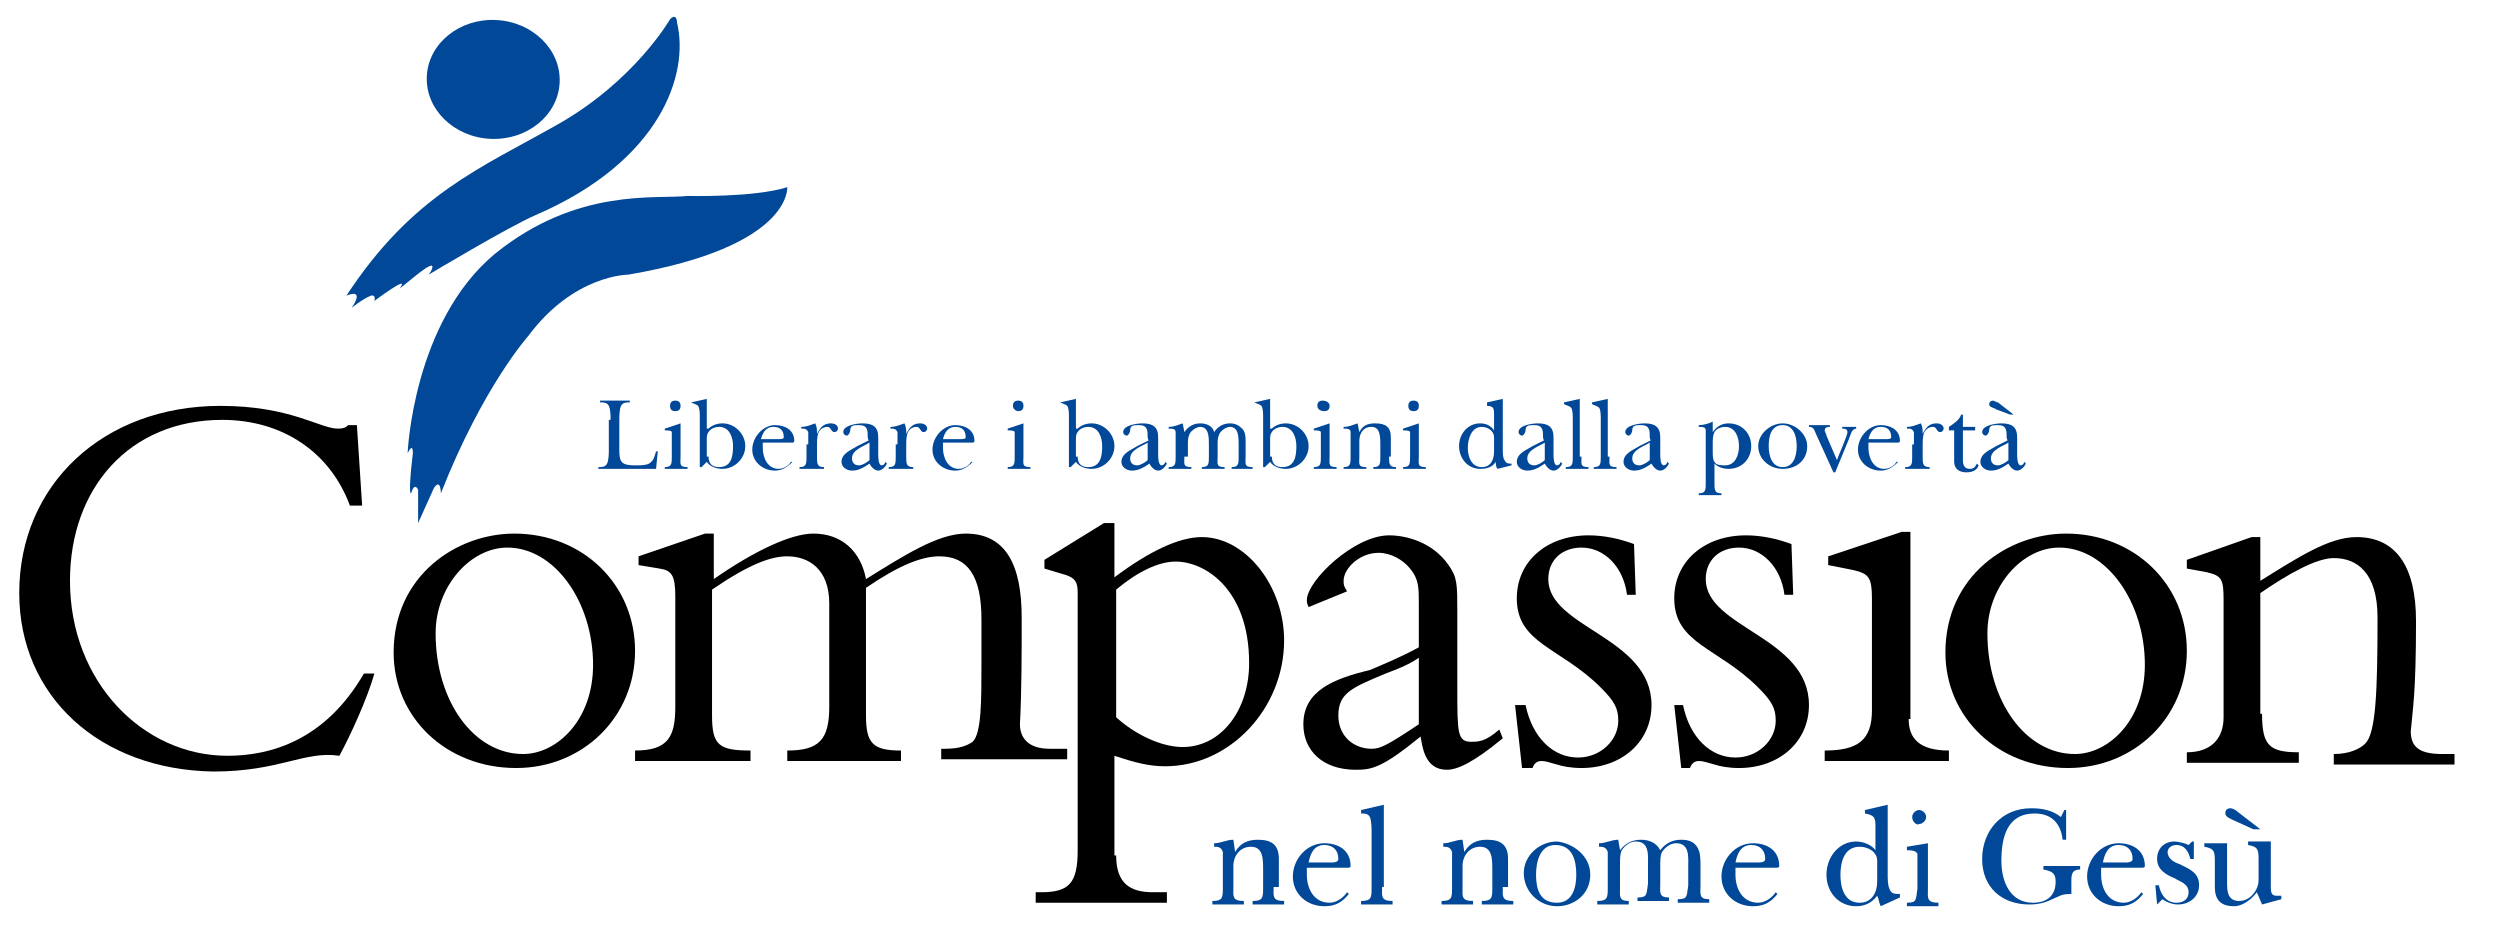 <?xml version="1.0" encoding="utf-8"?>
<!-- Generator: Adobe Illustrator 21.0.0, SVG Export Plug-In . SVG Version: 6.00 Build 0)  -->
<svg version="1.1" id="Ebene_1" xmlns="http://www.w3.org/2000/svg" xmlns:xlink="http://www.w3.org/1999/xlink" x="0px" y="0px"
	 viewBox="0 0 142.9 54.1" style="enable-background:new 0 0 142.9 54.1;" xml:space="preserve">
<style type="text/css">
	.st0{fill:#014898;}
</style>
<ellipse transform="matrix(4.681007e-02 -0.999 0.999 4.681007e-02 22.377 32.501)" class="st0" cx="28.2" cy="4.5" rx="3.4" ry="3.8"/>
<path class="st0" d="M38.4,1"/>
<path class="st0" d="M38.3,1.1c0,0-2,3.5-6.4,6c-4.4,2.5-8.3,4-12.1,9.8c0,0,1.1-0.5,0.3,0.7c0,0,0.6-0.5,1.1-0.7
	c0,0,0.3-0.1,0.2,0.3c0,0,2-1.5,1.5-0.8c-0.3,0.4,1.6-1.4,1.8-1.2c0,0,0.1,0.1-0.2,0.5c0,0,4.5-2.7,6.1-3.4c7.2-3.1,8.8-8.1,8.1-11
	C38.7,1.3,38.7,0.7,38.3,1.1z"/>
<path class="st0" d="M23.3,25.9c0,0,0.3-7.5,5-11.4c4.7-3.8,9.2-3.1,11-3.3c0,0,3.8,0.1,5.7-0.5c0,0,0.3,3.4-9.1,5
	c0,0-3.1,0-5.7,3.5c0,0-2.6,2.9-5,9c0,0,0-0.9-0.4-0.3l-0.9,2l0-1.9c0,0-0.2-0.5-0.4,0.2c0,0-0.2,0.2,0.1-2.3
	C23.6,25.8,23.6,25.3,23.3,25.9z"/>
<path d="M20,28.9c-1.1-3-3.8-4.9-7.3-4.9c-5.3,0-8.7,3.9-8.7,9.2c0,5.8,4.2,10,9,10c2.5,0,5.6-0.9,7.8-4.7h0.6
	c-0.4,1.4-1.3,3.4-2,4.7c-2-0.3-3.4,0.9-7.2,0.9C5.7,44,1.1,39.8,1.1,33.9c0-6.2,4.8-10.7,11.5-10.7c4,0,5.7,1.3,6.7,1.3
	c0.4,0,0.5-0.1,0.6-0.2h0.5l0.3,4.6H20z"/>
<path d="M29.4,30.5c3.9,0,6.9,2.9,6.9,6.7c0,3.8-3,6.7-6.8,6.7c-4,0-7-2.9-7-6.6C22.5,32.9,26.1,30.5,29.4,30.5z M29.9,43.1
	c1.9,0,4-1.9,4-5.1c0-3.6-2.2-6.7-4.9-6.7c-2.1,0-4.1,2.2-4.1,4.9C24.9,40.1,27.1,43.1,29.9,43.1z"/>
<path d="M40.7,40.9c0,1.7,0.4,2,2.2,2v0.6h-6.6v-0.6c1.9,0,2.3-0.8,2.3-2.5v-6.3c0-1.2-0.2-1.5-0.9-1.6l-1.2-0.2v-0.5l3.8-1.3h0.5
	v2.6c2.3-1.6,4.4-2.6,5.7-2.6c1.6,0,2.7,1,3,2.6c2.1-1.3,4.1-2.6,5.7-2.6c2.3,0,3.2,1.8,3.2,4.8c0,2,0,4.2-0.1,6.1
	c0,0.7,0.4,1.4,1.7,1.4h1v0.6h-7.2v-0.6H54c0.9,0,1.3-0.2,1.6-0.4c0.5-0.5,0.5-2.3,0.5-4.5v-2.5c0-2.5-0.8-3.6-2.4-3.6
	c-1,0-2.3,0.5-4.2,1.8v7.3c0,1.6,0.4,2,2,2v0.6H45v-0.6c1.8,0,2.4-0.6,2.4-2.5v-5.9c0-2-1.2-2.7-2.4-2.7c-0.9,0-2.1,0.4-4.3,1.9
	V40.9z"/>
<path d="M63.8,48.9c0,1.6,0.8,2.1,2.1,2.1h0.8v0.6h-7.5V51h0.3c1.6,0,2.1-0.5,2.1-2.4V33.9c0-0.6-0.1-0.9-0.9-1.1l-1-0.3V32l3.4-2.1
	h0.6V33c2-1.5,3.7-2.3,5-2.3c2.5,0,4.7,2.8,4.7,5.9c0,3.9-3.1,7.2-6.8,7.2c-0.9,0-1.7-0.2-2.9-0.6V48.9z M63.8,41
	c1.1,1,2.6,1.7,3.8,1.7c2.2,0,3.8-2.1,3.8-4.8c0-4.2-2.5-5.8-4.2-5.8c-1,0-2.2,0.6-3.4,1.6V41z"/>
<path d="M74.8,34.7c-0.1-0.2-0.1-0.3-0.1-0.4c0-1.1,2.7-3.7,4.7-3.7c1,0,2.5,0.4,3.4,1.7c0.5,0.7,0.5,1.1,0.5,2.7v4.3
	c0,2.6,0,3.1,0.8,3.1c0.4,0,0.8,0,1.6-0.7l0.2,0.5c-1.7,1.4-2.6,1.8-3.2,1.8c-1.3,0-1.4-1.4-1.5-1.9c-2.2,1.8-2.8,1.9-3.7,1.9
	c-1.9,0-3-1.1-3-2.6c0-1.9,1.7-2.6,3.8-3.1C79,38,80,37.6,81.1,37v-2.5c0-0.9,0-1.4-0.5-2c-0.4-0.5-1.1-0.9-1.8-0.9
	c-1.1,0-2,0.9-2,1.6c0,0.2,0,0.3,0.2,0.6L74.8,34.7z M81.1,37.6c-0.6,0.4-1.1,0.6-1.9,0.9c-1.9,0.8-2.7,1.1-2.7,2.4
	c0,1.2,0.9,1.9,1.9,1.9c0.5,0,0.9-0.2,2.7-1.4V37.6z"/>
<path d="M87.2,40.3c0.4,1.9,1.6,3,3,3c1.3,0,2.3-1,2.3-2.1c0-0.7-0.2-1.1-1-1.9c-2.3-2.3-4.8-2.5-4.8-5.1c0-2.1,1.7-3.6,4.1-3.6
	c0.9,0,1.8,0.2,2.6,0.5l0.1,2.9h-0.5c-0.2-1.6-1.3-2.7-2.6-2.7c-1.1,0-1.9,0.7-1.9,1.8c0,2.8,5.9,3.3,5.9,7.2c0,2.1-1.7,3.6-4,3.6
	c-0.6,0-1.1-0.1-1.4-0.2c-0.4-0.1-0.6-0.2-0.9-0.2c-0.2,0-0.4,0.1-0.5,0.4H87l-0.4-3.6H87.2z"/>
<path d="M96.2,40.3c0.4,1.9,1.6,3,3,3c1.3,0,2.3-1,2.3-2.1c0-0.7-0.2-1.1-1-1.9c-2.3-2.3-4.8-2.5-4.8-5.1c0-2.1,1.7-3.6,4.1-3.6
	c0.9,0,1.8,0.2,2.6,0.5l0.1,2.9h-0.5c-0.2-1.6-1.3-2.7-2.6-2.7c-1.1,0-1.9,0.7-1.9,1.8c0,2.8,5.9,3.3,5.9,7.2c0,2.1-1.7,3.6-4,3.6
	c-0.6,0-1.1-0.1-1.4-0.2c-0.4-0.1-0.6-0.2-0.9-0.2c-0.2,0-0.4,0.1-0.5,0.4h-0.5l-0.4-3.6H96.2z"/>
<path d="M109.1,41.1c0,1.1,0.6,1.8,2.3,1.8v0.6h-7.1v-0.6c1.9,0,2.7-0.6,2.7-2.3v-6.4c0-1.2-0.2-1.4-1-1.6l-1.5-0.3v-0.5l4.2-1.4
	h0.5V41.1z"/>
<path d="M118.1,30.5c3.9,0,6.9,2.9,6.9,6.7c0,3.8-3,6.7-6.8,6.7c-4,0-7-2.9-7-6.6C111.2,32.9,114.8,30.5,118.1,30.5z M118.6,43.1
	c1.9,0,4-1.9,4-5.1c0-3.6-2.2-6.7-4.9-6.7c-2.1,0-4.1,2.2-4.1,4.9C113.6,40.1,115.8,43.1,118.6,43.1z"/>
<path d="M129.3,40.8c0,1.8,0.4,2.2,2.1,2.2v0.6H125v-0.6c1.4,0,2.1-0.8,2.1-2v-6.7c0-1.2-0.1-1.4-1-1.6l-1.1-0.2v-0.5l3.7-1.3h0.5
	v2.5c2.1-1.3,3.9-2.5,5.5-2.5c2.2,0,3.4,1.6,3.4,4.8c0,4.2-0.2,5.1-0.3,6.3c0,0.9,0.5,1.3,1.8,1.3h0.7v0.6h-6.9v-0.6
	c0.9,0,1.5-0.3,1.8-0.6c0.6-0.6,0.7-2.9,0.7-7.2c0-2.6-1.2-3.4-2.5-3.4c-1,0-2.6,0.9-4.2,2V40.8z"/>
<g>
	<path class="st0" d="M34.9,24c0-0.2,0-0.6-0.1-0.8c-0.1-0.2-0.3-0.2-0.5-0.2v-0.1c0.3,0,0.6,0,0.8,0c0.3,0,0.6,0,0.9,0v0.1
		c-0.2,0-0.4,0-0.5,0.2c-0.1,0.2-0.1,0.6-0.1,0.8v1.7c0,0.7,0.1,0.9,0.9,0.9c0.3,0,0.6,0,0.8-0.1c0.3-0.2,0.3-0.4,0.4-0.7h0.1
		l-0.1,1c-0.1,0-0.2,0-0.3,0c-1,0-2,0-3,0v-0.1c0.2,0,0.4,0,0.5-0.2c0.1-0.2,0.1-0.6,0.1-0.8V24z"/>
	<path class="st0" d="M38.9,24.2v1.9c0,0.4-0.1,0.6,0.4,0.6v0.1c-0.2,0-0.4,0-0.6,0c-0.2,0-0.5,0-0.7,0v-0.1c0.4,0,0.4-0.2,0.4-0.6
		v-0.8c0-0.1,0-0.6,0-0.6c0-0.1-0.3-0.1-0.4-0.1v-0.1L38.9,24.2z M38.3,23.2c0-0.2,0.1-0.3,0.3-0.3c0.2,0,0.3,0.1,0.3,0.3
		c0,0.2-0.1,0.3-0.3,0.3C38.4,23.5,38.3,23.4,38.3,23.2z"/>
	<path class="st0" d="M40.5,24.5c0.2-0.2,0.5-0.3,0.8-0.3c0.7,0,1.3,0.6,1.3,1.3c0,0.7-0.6,1.3-1.3,1.3c-0.3,0-0.7-0.1-0.9-0.4
		l-0.3,0.3H40v-2.9c0-0.1,0-0.5-0.1-0.6c-0.1-0.1-0.2-0.1-0.4-0.2V23l0.9-0.2V24.5z M40.5,26.1c0,0.4,0.2,0.6,0.6,0.6
		c0.7,0,0.8-0.6,0.8-1.2c0-0.5-0.2-1.1-0.8-1.1c-0.2,0-0.5,0.1-0.6,0.3c-0.1,0.1-0.1,0.3-0.1,0.4V26.1z"/>
	<path class="st0" d="M45.3,26.4c-0.3,0.3-0.6,0.5-1,0.5c-0.7,0-1.3-0.5-1.3-1.2c0-0.7,0.6-1.4,1.3-1.4c0.6,0,1.1,0.3,1.1,0.9
		c0,0.1-0.1,0.1-0.1,0.1h-1.7l0,0.3c0,0.6,0.3,1.2,0.9,1.2c0.3,0,0.6-0.2,0.7-0.4L45.3,26.4z M44.5,25.1c0.1,0,0.3,0,0.3-0.1
		c0-0.4-0.2-0.6-0.6-0.6c-0.4,0-0.6,0.3-0.7,0.7H44.5z"/>
	<path class="st0" d="M46.2,25.4c0-0.2,0-0.6,0-0.7c-0.1-0.2-0.2-0.2-0.4-0.2v-0.1c0.3,0,0.5-0.1,0.8-0.2c0.1,0.2,0.1,0.4,0.1,0.6h0
		c0.2-0.4,0.4-0.6,0.8-0.6c0.2,0,0.4,0.1,0.4,0.3c0,0.1-0.1,0.2-0.2,0.2c-0.2,0-0.2-0.3-0.4-0.3c-0.2,0-0.4,0.1-0.5,0.3
		c-0.1,0.2-0.1,0.5-0.1,0.8v0.6c0,0.4,0,0.6,0.4,0.6v0.1c-0.2,0-0.4,0-0.7,0c-0.2,0-0.4,0-0.7,0v-0.1c0.4,0,0.4-0.2,0.4-0.6V25.4z"
		/>
	<path class="st0" d="M49.6,25.2c0.1,0,0-0.1,0-0.2c0-0.4,0-0.7-0.5-0.7c-0.3,0-0.5,0-0.5,0.3c0,0.1-0.1,0.3-0.2,0.3
		c-0.1,0-0.2-0.1-0.2-0.2c0-0.4,0.8-0.5,1.1-0.5c0.6,0,0.9,0.2,0.9,0.8v1c0,0.1,0,0.6,0.2,0.6c0.1,0,0.2-0.1,0.2-0.2l0.1,0.1
		c-0.1,0.2-0.3,0.4-0.5,0.4c-0.2,0-0.4-0.2-0.5-0.4c-0.3,0.2-0.6,0.4-1,0.4c-0.3,0-0.6-0.2-0.6-0.5c0-0.5,0.6-0.7,0.9-0.9L49.6,25.2
		z M49.7,25.3c-0.3,0.2-1,0.4-1,0.9c0,0.2,0.1,0.4,0.4,0.4c0.2,0,0.5-0.2,0.6-0.3V25.3z"/>
	<path class="st0" d="M51.3,25.4c0-0.2,0-0.6,0-0.7c-0.1-0.2-0.2-0.2-0.4-0.2v-0.1c0.3,0,0.5-0.1,0.8-0.2c0.1,0.2,0.1,0.4,0.1,0.6h0
		c0.2-0.4,0.4-0.6,0.8-0.6c0.2,0,0.4,0.1,0.4,0.3c0,0.1-0.1,0.2-0.2,0.2c-0.2,0-0.2-0.3-0.4-0.3c-0.2,0-0.4,0.1-0.5,0.3
		c-0.1,0.2-0.1,0.5-0.1,0.8v0.6c0,0.4,0,0.6,0.4,0.6v0.1c-0.2,0-0.4,0-0.7,0c-0.2,0-0.4,0-0.7,0v-0.1c0.4,0,0.4-0.2,0.4-0.6V25.4z"
		/>
	<path class="st0" d="M55.6,26.4c-0.3,0.3-0.6,0.5-1,0.5c-0.7,0-1.3-0.5-1.3-1.2c0-0.7,0.6-1.4,1.3-1.4c0.6,0,1.1,0.3,1.1,0.9
		c0,0.1-0.1,0.1-0.1,0.1h-1.7l0,0.3c0,0.6,0.3,1.2,0.9,1.2c0.3,0,0.6-0.2,0.7-0.4L55.6,26.4z M54.9,25.1c0.1,0,0.3,0,0.3-0.1
		c0-0.4-0.2-0.6-0.6-0.6c-0.4,0-0.6,0.3-0.7,0.7H54.9z"/>
	<path class="st0" d="M58.5,24.2v1.9c0,0.4-0.1,0.6,0.4,0.6v0.1c-0.2,0-0.4,0-0.6,0c-0.2,0-0.5,0-0.7,0v-0.1c0.4,0,0.4-0.2,0.4-0.6
		v-0.8c0-0.1,0-0.6,0-0.6c0-0.1-0.3-0.1-0.4-0.1v-0.1L58.5,24.2z M57.9,23.2c0-0.2,0.1-0.3,0.3-0.3s0.3,0.1,0.3,0.3
		c0,0.2-0.1,0.3-0.3,0.3C58.1,23.5,57.9,23.4,57.9,23.2z"/>
	<path class="st0" d="M61.6,24.5c0.2-0.2,0.5-0.3,0.8-0.3c0.7,0,1.3,0.6,1.3,1.3c0,0.7-0.6,1.3-1.3,1.3c-0.3,0-0.7-0.1-0.9-0.4
		l-0.3,0.3h-0.1v-2.9c0-0.1,0-0.5-0.1-0.6c-0.1-0.1-0.2-0.1-0.4-0.2V23l0.9-0.2V24.5z M61.6,26.1c0,0.4,0.2,0.6,0.6,0.6
		c0.7,0,0.8-0.6,0.8-1.2c0-0.5-0.2-1.1-0.8-1.1c-0.2,0-0.5,0.1-0.6,0.3c-0.1,0.1-0.1,0.3-0.1,0.4V26.1z"/>
	<path class="st0" d="M65.6,25.2c0.1,0,0-0.1,0-0.2c0-0.4,0-0.7-0.5-0.7c-0.3,0-0.5,0-0.5,0.3c0,0.1-0.1,0.3-0.2,0.3
		c-0.1,0-0.2-0.1-0.2-0.2c0-0.4,0.8-0.5,1.1-0.5c0.6,0,0.9,0.2,0.9,0.8v1c0,0.1,0,0.6,0.2,0.6c0.1,0,0.2-0.1,0.2-0.2l0.1,0.1
		c-0.1,0.2-0.3,0.4-0.5,0.4c-0.2,0-0.4-0.2-0.5-0.4c-0.3,0.2-0.6,0.4-1,0.4c-0.3,0-0.6-0.2-0.6-0.5c0-0.5,0.6-0.7,0.9-0.9L65.6,25.2
		z M65.6,25.3c-0.3,0.2-1,0.4-1,0.9c0,0.2,0.1,0.4,0.4,0.4c0.2,0,0.5-0.2,0.6-0.3V25.3z"/>
	<path class="st0" d="M67.7,26.1c0,0.4-0.1,0.6,0.4,0.6v0.1c-0.2,0-0.4,0-0.6,0c-0.2,0-0.4,0-0.7,0v-0.1c0.4,0,0.4-0.2,0.4-0.6v-0.7
		c0-0.2,0-0.6,0-0.7c0-0.2-0.2-0.2-0.4-0.2v-0.1c0.3,0,0.5-0.1,0.8-0.2l0.1,0.5c0.2-0.3,0.5-0.5,0.9-0.5c0.3,0,0.7,0.1,0.8,0.5
		c0.2-0.3,0.5-0.5,0.9-0.5c0.3,0,0.5,0.1,0.7,0.3c0.2,0.2,0.2,0.5,0.2,0.8v0.8c0,0.4-0.1,0.6,0.4,0.6v0.1c-0.2,0-0.4,0-0.6,0
		c-0.2,0-0.4,0-0.6,0v-0.1c0.4,0,0.4-0.2,0.4-0.6v-0.7c0-0.4,0-1-0.5-1c-0.2,0-0.5,0.2-0.6,0.4c-0.1,0.2-0.1,0.4-0.1,0.6v0.7
		c0,0.4-0.1,0.6,0.4,0.6v0.1c-0.2,0-0.4,0-0.6,0c-0.2,0-0.4,0-0.7,0v-0.1c0.4,0,0.4-0.2,0.4-0.6v-0.7c0-0.4,0-1-0.5-1
		c-0.2,0-0.5,0.2-0.6,0.4c-0.1,0.2-0.1,0.4-0.1,0.6V26.1z"/>
	<path class="st0" d="M72.7,24.5c0.2-0.2,0.5-0.3,0.8-0.3c0.7,0,1.3,0.6,1.3,1.3c0,0.7-0.6,1.3-1.3,1.3c-0.3,0-0.7-0.1-0.9-0.4
		l-0.3,0.3h-0.1v-2.9c0-0.1,0-0.5-0.1-0.6c-0.1-0.1-0.2-0.1-0.4-0.2V23l0.9-0.2V24.5z M72.7,26.1c0,0.4,0.2,0.6,0.6,0.6
		c0.7,0,0.8-0.6,0.8-1.2c0-0.5-0.2-1.1-0.8-1.1c-0.2,0-0.5,0.1-0.6,0.3c-0.1,0.1-0.1,0.3-0.1,0.4V26.1z"/>
	<path class="st0" d="M76,24.2v1.9c0,0.4-0.1,0.6,0.4,0.6v0.1c-0.2,0-0.4,0-0.6,0c-0.2,0-0.5,0-0.7,0v-0.1c0.4,0,0.4-0.2,0.4-0.6
		v-0.8c0-0.1,0-0.6,0-0.6c0-0.1-0.3-0.1-0.4-0.1v-0.1L76,24.2z M75.3,23.2c0-0.2,0.1-0.3,0.3-0.3S76,23,76,23.2
		c0,0.2-0.1,0.3-0.3,0.3C75.5,23.5,75.3,23.4,75.3,23.2z"/>
	<path class="st0" d="M79.4,26.1c0,0.4,0,0.6,0.4,0.6v0.1c-0.2,0-0.4,0-0.6,0c-0.2,0-0.4,0-0.7,0v-0.1c0.4,0,0.4-0.2,0.4-0.6v-0.7
		c0-0.4,0-1-0.5-1c-0.5,0-0.7,0.4-0.7,0.8v0.9c0,0.4-0.1,0.6,0.4,0.6v0.1c-0.2,0-0.4,0-0.6,0c-0.2,0-0.4,0-0.7,0v-0.1
		c0.4,0,0.4-0.2,0.4-0.6v-0.7c0-0.2,0-0.6,0-0.7c0-0.2-0.2-0.2-0.4-0.2v-0.1c0.3,0,0.5-0.1,0.8-0.2l0.1,0.5h0
		c0.2-0.4,0.5-0.5,0.9-0.5c0.6,0,0.9,0.2,0.9,0.8V26.1z"/>
	<path class="st0" d="M81.1,24.2v1.9c0,0.4-0.1,0.6,0.4,0.6v0.1c-0.2,0-0.4,0-0.6,0c-0.2,0-0.5,0-0.7,0v-0.1c0.4,0,0.4-0.2,0.4-0.6
		v-0.8c0-0.1,0-0.6,0-0.6c0-0.1-0.3-0.1-0.4-0.1v-0.1L81.1,24.2z M80.5,23.2c0-0.2,0.1-0.3,0.3-0.3c0.2,0,0.3,0.1,0.3,0.3
		c0,0.2-0.1,0.3-0.3,0.3C80.6,23.5,80.5,23.4,80.5,23.2z"/>
	<path class="st0" d="M85.6,26.8c-0.1-0.1-0.1-0.3-0.1-0.4c-0.2,0.3-0.5,0.4-0.9,0.4c-0.7,0-1.2-0.6-1.2-1.3c0-0.7,0.5-1.3,1.2-1.3
		c0.3,0,0.6,0.1,0.8,0.4v-0.9c0-0.3,0-0.5-0.4-0.5V23l0.9-0.2v2.9c0,0.2,0,0.5,0.1,0.6c0.1,0.2,0.2,0.2,0.4,0.2v0.1L85.6,26.8z
		 M85.4,25c0-0.4-0.4-0.6-0.7-0.6c-0.6,0-0.8,0.7-0.8,1.2c0,0.5,0.2,1.1,0.8,1.1c0.5,0,0.7-0.4,0.7-0.9V25z"/>
	<path class="st0" d="M88.2,25.2c0.1,0,0-0.1,0-0.2c0-0.4,0-0.7-0.5-0.7c-0.3,0-0.5,0-0.5,0.3c0,0.1-0.1,0.3-0.2,0.3
		c-0.1,0-0.2-0.1-0.2-0.2c0-0.4,0.8-0.5,1.1-0.5c0.6,0,0.9,0.2,0.9,0.8v1c0,0.1,0,0.6,0.2,0.6c0.1,0,0.2-0.1,0.2-0.2l0.1,0.1
		c-0.1,0.2-0.3,0.4-0.5,0.4c-0.2,0-0.4-0.2-0.5-0.4c-0.3,0.2-0.6,0.4-1,0.4c-0.3,0-0.6-0.2-0.6-0.5c0-0.5,0.6-0.7,0.9-0.9L88.2,25.2
		z M88.3,25.3c-0.3,0.2-1,0.4-1,0.9c0,0.2,0.1,0.4,0.4,0.4c0.2,0,0.5-0.2,0.6-0.3V25.3z"/>
	<path class="st0" d="M90.4,26.1c0,0.4-0.1,0.6,0.4,0.6v0.1c-0.2,0-0.4,0-0.7,0c-0.2,0-0.4,0-0.6,0v-0.1c0.4,0,0.4-0.2,0.4-0.6v-2.2
		c0-0.1,0-0.5-0.1-0.6c-0.1-0.1-0.2-0.1-0.4-0.2V23l0.9-0.2V26.1z"/>
	<path class="st0" d="M92,26.1c0,0.4-0.1,0.6,0.4,0.6v0.1c-0.2,0-0.4,0-0.7,0c-0.2,0-0.4,0-0.6,0v-0.1c0.4,0,0.4-0.2,0.4-0.6v-2.2
		c0-0.1,0-0.5-0.1-0.6c-0.1-0.1-0.2-0.1-0.4-0.2V23l0.9-0.2V26.1z"/>
	<path class="st0" d="M94.3,25.2c0.1,0,0-0.1,0-0.2c0-0.4,0-0.7-0.5-0.7c-0.3,0-0.5,0-0.5,0.3c0,0.1-0.1,0.3-0.2,0.3
		c-0.1,0-0.2-0.1-0.2-0.2c0-0.4,0.8-0.5,1.1-0.5c0.6,0,0.9,0.2,0.9,0.8v1c0,0.1,0,0.6,0.2,0.6c0.1,0,0.2-0.1,0.2-0.2l0.1,0.1
		c-0.1,0.2-0.3,0.4-0.5,0.4c-0.2,0-0.4-0.2-0.5-0.4c-0.3,0.2-0.6,0.4-1,0.4c-0.3,0-0.6-0.2-0.6-0.5c0-0.5,0.6-0.7,0.9-0.9L94.3,25.2
		z M94.3,25.3c-0.3,0.2-1,0.4-1,0.9c0,0.2,0.1,0.4,0.4,0.4c0.2,0,0.5-0.2,0.6-0.3V25.3z"/>
	<path class="st0" d="M97.9,24.7L97.9,24.7c0.2-0.3,0.5-0.5,0.9-0.5c0.8,0,1.3,0.6,1.3,1.3c0,0.7-0.5,1.3-1.3,1.3
		c-0.3,0-0.6-0.1-0.8-0.3v1.1c0,0.4,0,0.6,0.4,0.6v0.1c-0.2,0-0.4,0-0.6,0c-0.2,0-0.5,0-0.7,0v-0.1c0.4,0,0.4-0.2,0.4-0.6v-2.3
		c0-0.2,0-0.6,0-0.7c0-0.2-0.2-0.2-0.4-0.2v-0.1c0.3,0,0.6-0.1,0.8-0.2V24.7z M97.9,25.8c0,0.2,0,0.5,0.1,0.6
		c0.1,0.2,0.4,0.2,0.6,0.2c0.6,0,0.8-0.6,0.8-1.1c0-0.5-0.2-1.1-0.8-1.1c-0.2,0-0.5,0.1-0.6,0.3c-0.1,0.2-0.1,0.4-0.1,0.7V25.8z"/>
	<path class="st0" d="M103.3,25.5c0,0.8-0.6,1.3-1.4,1.3c-0.8,0-1.4-0.6-1.4-1.3c0-0.7,0.7-1.3,1.4-1.3
		C102.6,24.2,103.3,24.8,103.3,25.5z M101.1,25.5c0,0.6,0.2,1.2,0.8,1.2c0.6,0,0.8-0.6,0.8-1.2c0-0.6-0.2-1.2-0.8-1.2
		C101.2,24.3,101.1,25,101.1,25.5z"/>
	<path class="st0" d="M103.8,24.8c-0.1-0.2-0.1-0.4-0.4-0.4v-0.1c0.2,0,0.4,0,0.6,0c0.2,0,0.4,0,0.6,0v0.1c-0.1,0-0.3,0-0.3,0.2
		c0,0.1,0.1,0.2,0.1,0.3l0.6,1.4c0.1-0.3,0.6-1.4,0.6-1.6c0-0.2-0.2-0.2-0.3-0.2v-0.1c0.1,0,0.3,0,0.4,0c0.1,0,0.3,0,0.4,0v0.1
		c-0.1,0-0.2,0.1-0.2,0.1c-0.1,0.1-0.2,0.5-0.3,0.7l-0.7,1.7h-0.1L103.8,24.8z"/>
	<path class="st0" d="M108.5,26.4c-0.3,0.3-0.6,0.5-1,0.5c-0.7,0-1.3-0.5-1.3-1.2c0-0.7,0.6-1.4,1.3-1.4c0.6,0,1.1,0.3,1.1,0.9
		c0,0.1-0.1,0.1-0.1,0.1h-1.7l0,0.3c0,0.6,0.3,1.2,0.9,1.2c0.3,0,0.6-0.2,0.7-0.4L108.5,26.4z M107.8,25.1c0.1,0,0.3,0,0.3-0.1
		c0-0.4-0.2-0.6-0.6-0.6c-0.4,0-0.6,0.3-0.7,0.7H107.8z"/>
	<path class="st0" d="M109.4,25.4c0-0.2,0-0.6,0-0.7c-0.1-0.2-0.2-0.2-0.4-0.2v-0.1c0.3,0,0.5-0.1,0.8-0.2c0.1,0.2,0.1,0.4,0.1,0.6
		h0c0.2-0.4,0.4-0.6,0.8-0.6c0.2,0,0.4,0.1,0.4,0.3c0,0.1-0.1,0.2-0.2,0.2c-0.2,0-0.2-0.3-0.4-0.3c-0.2,0-0.4,0.1-0.5,0.3
		c-0.1,0.2-0.1,0.5-0.1,0.8v0.6c0,0.4,0,0.6,0.4,0.6v0.1c-0.2,0-0.4,0-0.7,0c-0.2,0-0.4,0-0.7,0v-0.1c0.4,0,0.4-0.2,0.4-0.6V25.4z"
		/>
	<path class="st0" d="M111.4,24.5v-0.1c0.3-0.2,0.6-0.4,0.7-0.7h0.1v0.7h0.7v0.2h-0.7v1.7c0,0.3,0.1,0.5,0.4,0.5
		c0.2,0,0.3-0.1,0.4-0.3l0.1,0.1c-0.1,0.3-0.4,0.4-0.7,0.4c-0.4,0-0.7-0.2-0.7-0.6v-1.8H111.4z"/>
	<path class="st0" d="M114.7,25.2c0.1,0,0-0.1,0-0.2c0-0.4,0-0.7-0.5-0.7c-0.3,0-0.5,0-0.5,0.3c0,0.1-0.1,0.3-0.2,0.3
		c-0.1,0-0.2-0.1-0.2-0.2c0-0.4,0.8-0.5,1.1-0.5c0.6,0,0.9,0.2,0.9,0.8v1c0,0.1,0,0.6,0.2,0.6c0.1,0,0.2-0.1,0.2-0.2l0.1,0.1
		c-0.1,0.2-0.3,0.4-0.5,0.4c-0.2,0-0.4-0.2-0.5-0.4c-0.3,0.2-0.6,0.4-1,0.4c-0.3,0-0.6-0.2-0.6-0.5c0-0.5,0.6-0.7,0.9-0.9
		L114.7,25.2z M114.9,23.7l-0.8-0.3c-0.1-0.1-0.4-0.1-0.4-0.3c0-0.1,0.1-0.2,0.2-0.2c0.1,0,0.2,0.1,0.3,0.1l0.9,0.7H114.9z
		 M114.8,25.3c-0.3,0.2-1,0.4-1,0.9c0,0.2,0.1,0.4,0.4,0.4c0.2,0,0.5-0.2,0.6-0.3V25.3z"/>
</g>
<g>
	<path class="st0" d="M72.8,50.7c0,0.5-0.1,0.8,0.6,0.8l0,0.2c-0.3,0-0.6,0-0.9,0c-0.3,0-0.6,0-0.9,0v-0.2c0.6,0,0.6-0.2,0.6-0.8v-1
		c0-0.6,0-1.3-0.7-1.3c-0.6,0-1,0.5-1,1.1v1.2c0,0.5-0.1,0.8,0.6,0.8l0,0.2c-0.3,0-0.6,0-0.9,0c-0.3,0-0.6,0-0.9,0v-0.2
		c0.6,0,0.6-0.2,0.6-0.8v-1c0-0.2,0-0.8,0-1c-0.1-0.3-0.3-0.3-0.5-0.3v-0.2c0.4,0,0.7-0.2,1.1-0.2l0.1,0.7h0
		c0.3-0.5,0.7-0.7,1.3-0.7c0.8,0,1.2,0.3,1.2,1.1V50.7z"/>
	<path class="st0" d="M77.1,51.1c-0.4,0.5-0.8,0.7-1.4,0.7c-1,0-1.8-0.7-1.8-1.7c0-1,0.8-1.9,1.8-1.9c0.8,0,1.5,0.4,1.5,1.3
		c0,0.1-0.1,0.1-0.2,0.1h-2.3l0,0.4c0,0.8,0.4,1.6,1.3,1.6c0.4,0,0.8-0.3,1-0.6L77.1,51.1z M76.1,49.3c0.1,0,0.4,0,0.4-0.2
		c0-0.5-0.3-0.8-0.8-0.8c-0.6,0-0.8,0.5-0.9,1H76.1z"/>
	<path class="st0" d="M79,50.7c0,0.5-0.1,0.8,0.6,0.8v0.2c-0.3,0-0.6,0-0.9,0c-0.3,0-0.6,0-0.9,0v-0.2c0.6,0,0.6-0.2,0.6-0.8v-3.1
		c0-0.2,0-0.7-0.1-0.9c-0.1-0.2-0.3-0.2-0.5-0.2v-0.2l1.3-0.3V50.7z"/>
	<path class="st0" d="M85.9,50.7c0,0.5-0.1,0.8,0.6,0.8v0.2c-0.3,0-0.6,0-0.9,0c-0.3,0-0.6,0-0.9,0v-0.2c0.6,0,0.6-0.2,0.6-0.8v-1
		c0-0.6,0-1.3-0.7-1.3c-0.6,0-1,0.5-1,1.1v1.2c0,0.5-0.1,0.8,0.6,0.8v0.2c-0.3,0-0.6,0-0.9,0c-0.3,0-0.6,0-0.9,0v-0.2
		c0.6,0,0.6-0.2,0.6-0.8v-1c0-0.2,0-0.8,0-1c-0.1-0.3-0.3-0.3-0.5-0.3v-0.2c0.4,0,0.7-0.2,1.1-0.2l0.1,0.7h0
		c0.3-0.5,0.7-0.7,1.3-0.7c0.8,0,1.2,0.3,1.2,1.1V50.7z"/>
	<path class="st0" d="M90.9,50c0,1.1-0.9,1.8-1.9,1.8c-1,0-1.9-0.8-1.9-1.9c0-1,0.9-1.8,1.9-1.8C89.9,48.2,90.9,48.9,90.9,50z
		 M87.8,50c0,0.8,0.2,1.6,1.2,1.6c0.9,0,1.1-0.9,1.1-1.6c0-0.8-0.2-1.7-1.2-1.7C88,48.3,87.8,49.3,87.8,50z"/>
	<path class="st0" d="M92.6,50.7c0,0.5-0.1,0.8,0.5,0.8v0.2c-0.3,0-0.6,0-0.9,0c-0.3,0-0.6,0-0.9,0v-0.2c0.6,0,0.6-0.2,0.6-0.8v-1
		c0-0.2,0-0.8,0-1c-0.1-0.3-0.3-0.3-0.5-0.3v-0.2c0.4,0,0.7-0.2,1.1-0.2l0.1,0.6c0.3-0.4,0.7-0.6,1.2-0.6c0.5,0,0.9,0.2,1.1,0.6
		c0.3-0.4,0.7-0.6,1.2-0.6c0.4,0,0.7,0.1,0.9,0.4c0.2,0.3,0.2,0.7,0.2,1.1v1.1c0,0.5-0.1,0.8,0.5,0.8v0.2c-0.3,0-0.6,0-0.9,0
		c-0.3,0-0.6,0-0.9,0v-0.2c0.6,0,0.5-0.2,0.6-0.8v-1c0-0.6,0.1-1.4-0.7-1.4c-0.3,0-0.6,0.2-0.8,0.5c-0.1,0.2-0.1,0.5-0.1,0.8v1
		c0,0.5-0.1,0.8,0.5,0.8v0.2c-0.3,0-0.6,0-0.9,0c-0.3,0-0.6,0-0.9,0v-0.2c0.6,0,0.5-0.2,0.6-0.8v-1c0-0.6,0.1-1.4-0.7-1.4
		c-0.3,0-0.6,0.2-0.8,0.5c-0.1,0.2-0.1,0.5-0.1,0.8V50.7z"/>
	<path class="st0" d="M101.6,51.1c-0.4,0.5-0.8,0.7-1.4,0.7c-1,0-1.8-0.7-1.8-1.7c0-1,0.8-1.9,1.8-1.9c0.8,0,1.5,0.4,1.5,1.3
		c0,0.1-0.1,0.1-0.2,0.1h-2.3l0,0.4c0,0.8,0.4,1.6,1.3,1.6c0.4,0,0.8-0.3,1-0.6L101.6,51.1z M100.5,49.3c0.1,0,0.4,0,0.4-0.2
		c0-0.5-0.3-0.8-0.8-0.8c-0.6,0-0.8,0.5-0.9,1H100.5z"/>
	<path class="st0" d="M107.5,51.8c-0.1-0.2-0.1-0.4-0.2-0.6c-0.3,0.4-0.7,0.6-1.2,0.6c-1,0-1.7-0.8-1.7-1.8c0-1,0.7-1.9,1.7-1.9
		c0.4,0,0.9,0.2,1.1,0.5v-1.3c0-0.5,0-0.7-0.6-0.8v-0.2l1.3-0.3v4c0,0.2,0,0.6,0.1,0.8c0.1,0.3,0.3,0.3,0.6,0.3v0.2L107.5,51.8z
		 M107.3,49.2c0-0.5-0.5-0.8-1-0.8c-0.9,0-1.1,0.9-1.1,1.6c0,0.7,0.2,1.6,1.1,1.6c0.7,0,1-0.6,1-1.2V49.2z"/>
	<path class="st0" d="M110.2,48.2v2.6c0,0.5-0.1,0.8,0.6,0.8v0.2c-0.3,0-0.6,0-0.9,0c-0.3,0-0.6,0-0.9,0v-0.2c0.6,0,0.5-0.2,0.6-0.8
		v-1.1c0-0.2,0-0.8,0-0.9c-0.1-0.2-0.4-0.2-0.6-0.2v-0.2L110.2,48.2z M109.3,46.7c0-0.2,0.2-0.4,0.4-0.4c0.2,0,0.4,0.2,0.4,0.4
		c0,0.2-0.2,0.4-0.4,0.4C109.6,47.2,109.3,47,109.3,46.7z"/>
	<path class="st0" d="M118.1,48h-0.2c-0.1-0.9-0.6-1.5-1.6-1.5c-1.6,0-1.9,1.4-1.9,2.7c0,1.2,0.5,2.4,1.8,2.4c0.8,0,1.3-0.4,1.3-1.2
		c0-0.5-0.2-0.6-0.7-0.7v-0.2h2.1v0.2c-0.4,0-0.5,0.2-0.5,0.6v0.8c-0.6,0-0.6,0.1-1.1,0.3c-0.4,0.2-0.8,0.3-1.3,0.3
		c-1.6,0-2.7-1-2.7-2.6c0-1.6,1.1-2.9,2.8-2.9c0.6,0,1.2,0.1,1.7,0.5l0.2-0.4h0.1L118.1,48z"/>
	<path class="st0" d="M122.5,51.1c-0.4,0.5-0.8,0.7-1.4,0.7c-1,0-1.8-0.7-1.8-1.7c0-1,0.8-1.9,1.8-1.9c0.8,0,1.5,0.4,1.5,1.3
		c0,0.1-0.1,0.1-0.2,0.1h-2.3l0,0.4c0,0.8,0.4,1.6,1.3,1.6c0.4,0,0.8-0.3,1-0.6L122.5,51.1z M121.5,49.3c0.1,0,0.4,0,0.4-0.2
		c0-0.5-0.3-0.8-0.8-0.8c-0.6,0-0.8,0.5-0.9,1H121.5z"/>
	<path class="st0" d="M123.3,51.7L123.3,51.7l-0.1-1.1h0.2c0.1,0.5,0.4,1,1,1c0.4,0,0.7-0.2,0.7-0.6c0-0.5-0.5-0.6-0.8-0.8
		c-0.5-0.2-1-0.5-1-1.1c0-0.6,0.4-1,1-1c0.2,0,0.6,0.1,0.8,0.2l0.2-0.2h0.1l0,1h-0.2c-0.1-0.4-0.3-0.8-0.8-0.8
		c-0.3,0-0.5,0.2-0.5,0.4c0,0.4,0.4,0.6,0.7,0.7c0.6,0.3,1.1,0.5,1.1,1.2c0,0.7-0.6,1.1-1.2,1.1c-0.3,0-0.6-0.1-0.9-0.3L123.3,51.7z
		"/>
	<path class="st0" d="M127.3,50.4c0,0.5,0,1.1,0.7,1.1c0.6,0,1.1-0.6,1.1-1.2v-1.1c0-0.6,0-0.8-0.6-0.9v-0.2c0.2,0,0.4,0,0.7,0
		c0.2,0,0.4,0,0.6,0v2.6c0,0.2,0,0.5,0.3,0.5c0.1,0,0.2,0,0.3,0v0.2l-1.1,0.3L129,51c-0.3,0.4-0.8,0.8-1.3,0.8
		c-0.8,0-1.1-0.4-1.1-1.1v-1.4c0-0.6,0-0.8-0.6-0.9v-0.2c0.2,0,0.4,0,0.7,0c0.2,0,0.4,0,0.6,0V50.4z M128.8,47.4l-1.1-0.5
		c-0.2-0.1-0.5-0.2-0.5-0.4c0-0.2,0.1-0.3,0.3-0.3c0.1,0,0.3,0.1,0.4,0.2l1.3,1H128.8z"/>
</g>
</svg>
